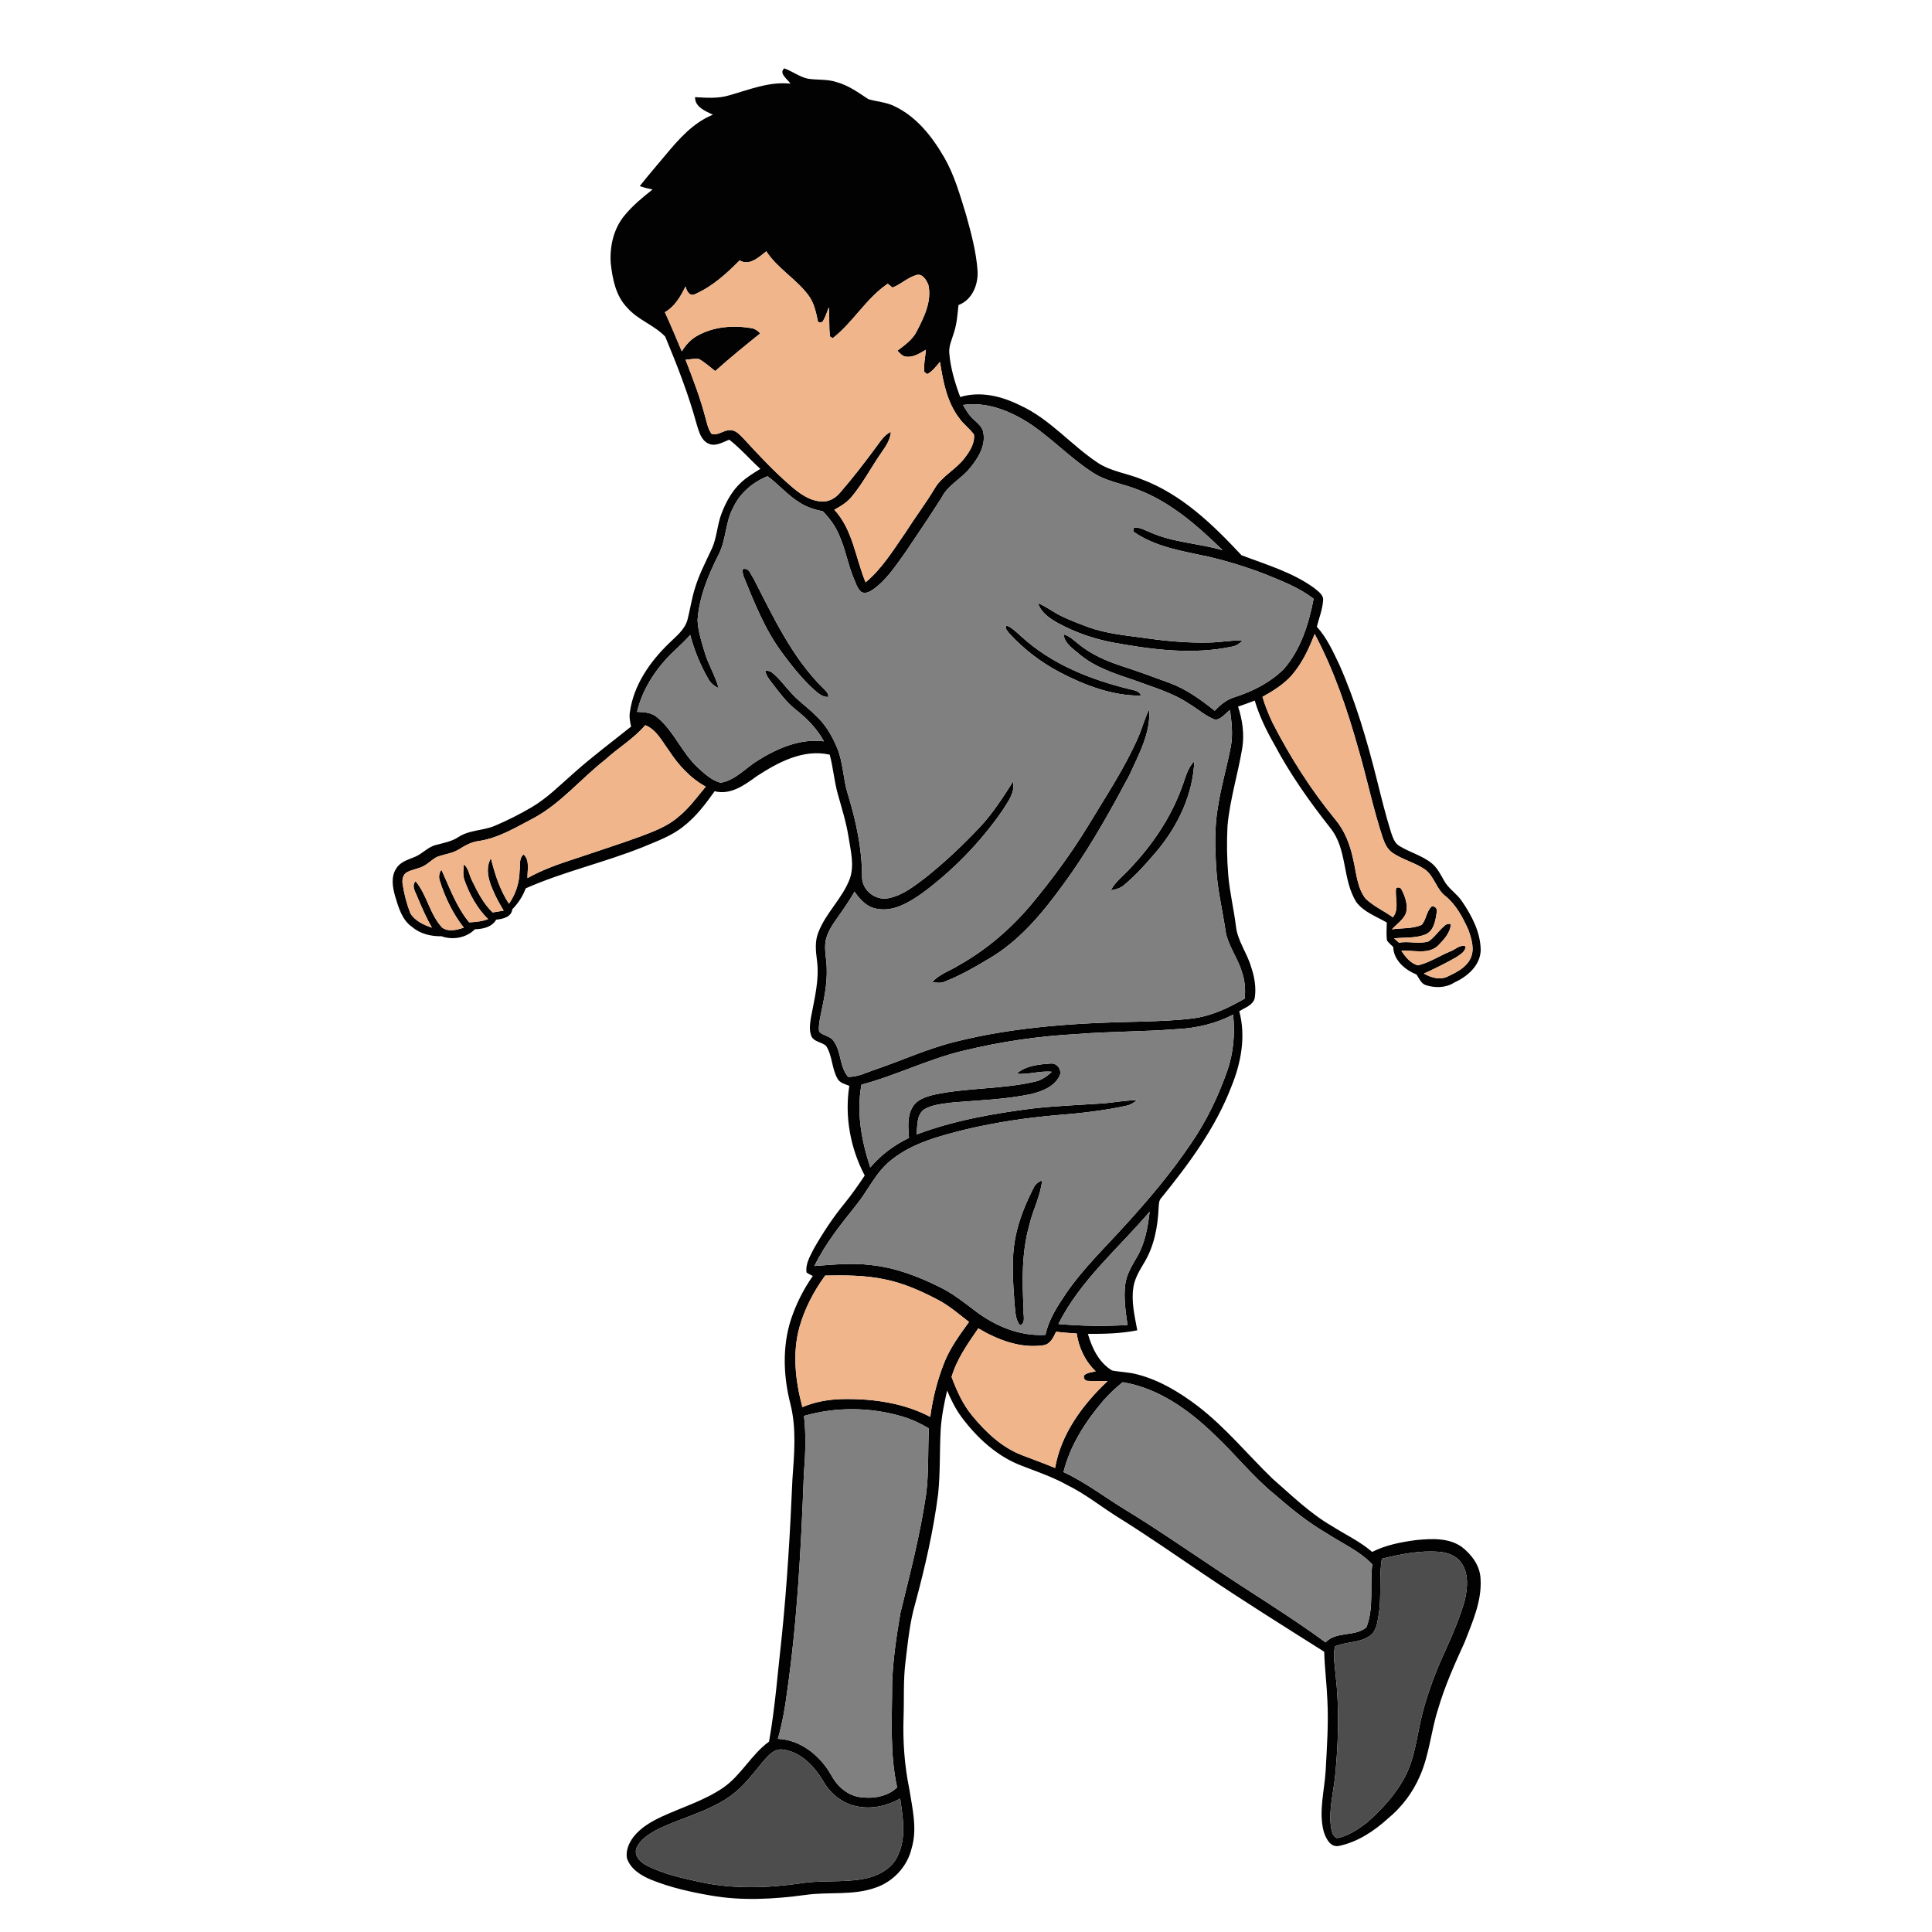 <?xml version="1.0" encoding="UTF-8" ?>
<!DOCTYPE svg PUBLIC "-//W3C//DTD SVG 1.1//EN" "http://www.w3.org/Graphics/SVG/1.1/DTD/svg11.dtd">
<svg width="1000pt" height="1000pt" viewBox="0 0 1000 1000" version="1.1" xmlns="http://www.w3.org/2000/svg">
    <g id="#020202ff">
        <path fill="#020202" opacity="1.00"
            d=" M 409.13 43.30 C 407.73 41.03 402.90 37.98 405.94 35.38 C 410.14 36.90 413.79 39.79 418.21 40.74 C 423.18 41.50 428.36 40.87 433.18 42.55 C 439.23 44.21 444.32 47.95 449.48 51.34 C 453.95 52.66 458.79 52.87 463.03 55.01 C 474.38 60.39 482.48 70.70 488.64 81.34 C 494.00 90.56 496.88 100.90 499.99 111.02 C 502.64 120.52 505.26 130.14 505.97 140.02 C 506.44 147.25 503.29 155.17 496.12 157.90 C 495.61 162.54 495.31 167.25 493.89 171.73 C 492.84 175.44 490.95 179.08 491.37 183.05 C 492.04 190.78 494.32 198.26 497.01 205.50 C 507.48 202.30 518.54 205.08 528.05 209.83 C 543.49 216.87 554.40 230.44 568.39 239.65 C 575.21 244.08 583.49 245.01 590.90 248.08 C 611.58 255.80 627.82 271.53 642.59 287.38 C 655.32 292.23 668.79 296.14 680.00 304.19 C 682.05 305.99 685.25 307.76 684.82 310.94 C 684.49 315.57 682.72 319.93 681.59 324.39 C 686.71 330.04 689.89 337.03 693.14 343.84 C 701.62 362.89 707.48 382.97 712.56 403.15 C 714.90 412.47 717.15 421.82 720.05 430.98 C 720.94 433.47 721.79 436.31 724.18 437.79 C 729.62 441.18 736.08 442.77 741.10 446.87 C 743.93 449.19 745.59 452.53 747.36 455.66 C 749.60 459.93 753.99 462.44 756.65 466.41 C 761.81 473.99 766.38 482.59 766.41 491.99 C 766.06 499.94 759.36 505.56 752.62 508.63 C 748.28 511.38 742.81 511.43 738.03 509.92 C 735.52 509.12 734.56 506.40 733.20 504.42 C 727.28 501.99 721.32 497.06 721.13 490.16 C 720.02 489.08 718.83 488.07 717.92 486.83 C 717.46 483.74 717.75 480.59 717.80 477.49 C 712.38 474.35 705.98 472.13 702.08 466.99 C 694.63 455.23 697.55 439.48 688.48 428.44 C 677.79 414.86 667.74 400.70 659.64 385.40 C 655.50 378.17 651.83 370.62 649.45 362.62 C 646.60 363.72 643.72 364.75 640.83 365.74 C 643.07 372.57 644.12 379.89 643.02 387.04 C 640.78 400.60 636.58 413.81 635.35 427.53 C 634.92 435.98 635.03 444.46 635.74 452.90 C 636.47 461.77 638.61 470.44 639.70 479.27 C 640.49 486.92 645.44 493.16 647.55 500.41 C 649.32 505.58 650.31 511.18 649.44 516.64 C 648.51 520.37 644.32 521.54 641.45 523.44 C 644.93 536.42 642.39 550.15 637.38 562.37 C 629.18 583.78 615.40 602.42 601.06 620.07 C 599.81 621.40 599.85 623.29 599.71 624.99 C 599.29 635.04 597.35 645.35 591.97 654.00 C 589.71 657.81 587.36 661.72 586.66 666.17 C 585.43 673.69 587.32 681.20 588.65 688.57 C 580.24 690.25 571.65 690.45 563.10 690.42 C 565.21 697.76 568.80 705.28 575.58 709.35 C 579.98 710.23 584.56 710.21 588.91 711.46 C 600.39 714.45 610.71 720.76 620.08 727.88 C 634.35 738.84 645.75 752.88 658.62 765.33 C 668.47 773.90 677.87 783.19 689.24 789.79 C 696.24 794.26 703.91 797.78 710.22 803.27 C 717.29 799.70 725.18 798.17 732.97 797.14 C 740.87 796.37 749.69 795.85 756.54 800.62 C 761.68 804.57 766.03 810.36 766.33 817.07 C 767.11 828.63 762.15 839.48 758.09 850.01 C 752.95 861.31 747.83 872.65 744.35 884.60 C 740.71 895.89 739.85 907.97 735.09 918.92 C 731.43 927.59 725.62 935.34 718.34 941.31 C 711.12 947.87 702.60 953.47 692.94 955.47 C 688.42 956.31 686.18 951.31 685.09 947.80 C 682.48 937.46 685.54 926.88 686.16 916.49 C 686.81 904.34 687.68 892.18 687.05 880.02 C 686.72 871.64 685.63 863.31 685.41 854.94 C 664.55 841.75 643.61 828.69 623.15 814.87 C 608.39 804.89 593.75 794.72 578.63 785.30 C 569.83 779.82 561.73 773.21 552.37 768.65 C 545.01 764.55 537.03 761.81 529.20 758.80 C 516.26 754.01 505.74 744.31 497.62 733.38 C 494.53 729.20 492.27 724.51 490.22 719.76 C 488.68 726.41 487.35 733.14 486.90 739.97 C 486.29 751.01 486.73 762.10 485.60 773.11 C 483.15 792.25 478.80 811.08 473.80 829.70 C 470.89 839.58 469.94 849.88 468.69 860.07 C 467.47 869.66 468.03 879.34 467.68 888.98 C 467.27 901.32 468.14 913.72 470.63 925.82 C 472.22 935.99 474.91 946.58 471.84 956.74 C 469.63 966.18 462.17 974.11 452.98 977.12 C 441.34 981.23 428.81 979.07 416.80 980.83 C 400.62 983.01 384.08 983.97 367.92 981.12 C 357.41 979.32 346.91 976.96 337.00 972.94 C 331.80 970.78 326.36 967.45 324.50 961.81 C 323.82 957.88 325.51 953.94 327.83 950.85 C 331.55 946.04 336.94 942.91 342.36 940.36 C 353.04 935.43 364.54 931.99 374.34 925.30 C 383.68 918.82 388.88 908.11 398.05 901.46 C 401.27 883.44 402.57 865.16 404.65 846.99 C 407.40 820.00 408.99 792.91 410.15 765.82 C 411.05 752.82 412.36 739.53 409.12 726.73 C 405.49 712.52 404.85 697.26 409.33 683.16 C 412.00 675.09 415.82 667.40 420.71 660.45 C 419.61 659.86 418.48 659.36 417.47 658.65 C 416.80 654.18 419.34 650.12 421.25 646.29 C 425.91 638.14 431.09 630.26 437.04 622.99 C 440.81 618.33 444.28 613.44 447.57 608.44 C 440.15 594.36 437.10 577.80 439.61 562.05 C 437.49 561.12 434.87 560.63 433.60 558.51 C 430.49 553.23 430.90 546.59 427.63 541.39 C 425.34 539.25 421.20 539.37 419.91 536.16 C 418.75 533.16 419.26 529.87 419.72 526.79 C 421.53 516.98 424.21 507.04 422.85 496.99 C 422.20 492.16 421.71 487.09 423.62 482.47 C 427.52 472.43 436.05 464.96 439.86 454.86 C 442.34 447.72 440.26 440.20 439.17 433.00 C 437.98 425.62 435.75 418.48 433.73 411.30 C 431.79 404.52 431.29 397.43 429.46 390.62 C 415.83 387.53 402.78 394.54 391.72 401.74 C 385.44 406.30 378.16 411.67 369.90 409.54 C 365.19 416.15 360.23 422.75 353.75 427.75 C 347.54 432.76 339.93 435.42 332.66 438.48 C 312.79 446.45 291.73 451.14 272.12 459.80 C 270.60 463.85 268.25 467.51 265.21 470.59 C 264.62 474.78 260.36 475.61 256.84 476.02 C 254.55 479.92 250.00 480.86 245.82 480.98 C 241.34 485.46 234.39 486.70 228.50 484.60 C 223.05 484.70 217.46 483.36 213.25 479.75 C 208.11 476.16 206.32 469.84 204.59 464.15 C 203.21 459.36 202.16 453.66 205.25 449.30 C 207.33 446.02 211.26 444.96 214.63 443.57 C 218.55 441.99 221.39 438.44 225.56 437.38 C 229.57 436.29 233.77 435.60 237.30 433.25 C 242.95 429.51 250.07 430.02 256.16 427.41 C 262.63 424.68 268.91 421.50 274.96 417.96 C 283.20 413.17 289.91 406.32 297.04 400.09 C 306.52 391.61 316.75 384.03 326.65 376.07 C 326.03 373.49 325.60 370.82 326.09 368.19 C 328.10 354.48 336.36 342.58 346.12 333.12 C 349.82 329.44 354.40 326.05 355.84 320.78 C 357.23 315.49 357.96 310.04 359.60 304.81 C 361.70 297.65 365.18 291.03 368.31 284.29 C 371.13 278.38 371.15 271.64 373.55 265.59 C 375.83 259.71 378.93 253.98 383.64 249.68 C 386.61 246.91 390.12 244.83 393.55 242.70 C 388.10 237.74 383.28 232.09 377.45 227.57 C 374.03 228.91 370.19 231.39 366.49 229.51 C 362.76 227.64 361.74 223.22 360.59 219.58 C 356.36 204.06 350.49 189.06 344.31 174.22 C 338.57 168.21 330.23 165.64 324.73 159.34 C 318.67 153.19 317.00 144.31 316.10 136.06 C 315.54 127.38 317.67 118.19 323.34 111.42 C 327.53 106.35 332.62 102.13 337.77 98.08 C 335.52 97.63 333.29 97.08 331.13 96.33 C 335.39 90.88 339.96 85.68 344.38 80.36 C 351.29 72.05 358.74 63.51 369.01 59.37 C 365.13 57.49 359.67 55.47 359.76 50.28 C 365.57 50.62 371.50 51.09 377.17 49.42 C 387.61 46.51 398.05 42.10 409.13 43.30 M 382.84 134.77 C 376.09 141.60 368.78 148.24 359.92 152.17 C 356.97 153.75 355.45 150.63 354.81 148.29 C 352.27 153.47 349.31 158.63 344.14 161.61 C 347.24 168.28 350.02 175.10 352.90 181.87 C 354.88 178.65 357.43 175.72 360.78 173.87 C 369.09 169.11 379.18 168.25 388.49 169.79 C 390.50 169.96 392.17 171.12 393.50 172.58 C 385.59 178.90 377.75 185.32 370.19 192.06 C 367.43 189.87 364.78 187.49 361.68 185.78 C 359.40 185.55 357.12 186.02 354.86 186.20 C 358.60 196.03 362.45 205.84 365.08 216.03 C 365.95 218.94 366.46 222.10 368.33 224.58 C 371.65 225.66 374.65 222.44 378.02 222.64 C 380.99 222.60 382.95 225.17 384.90 227.04 C 392.58 235.40 400.35 243.71 408.92 251.17 C 413.50 255.17 418.75 259.17 425.06 259.54 C 428.90 259.91 432.51 257.83 434.88 254.93 C 441.41 247.40 447.50 239.49 453.42 231.47 C 455.64 228.52 457.64 225.15 461.11 223.51 C 460.88 227.33 458.77 230.56 456.67 233.61 C 451.11 241.46 446.75 250.15 440.50 257.51 C 438.15 260.27 434.98 262.11 431.84 263.83 C 441.47 274.23 442.80 288.83 448.03 301.41 C 456.59 294.31 462.38 284.68 468.67 275.66 C 473.56 267.94 479.11 260.65 483.81 252.81 C 487.60 246.35 494.76 243.04 499.22 237.15 C 501.89 233.65 504.64 229.54 504.12 224.91 C 501.90 221.83 498.69 219.59 496.51 216.45 C 490.12 208.12 488.11 197.43 486.54 187.30 C 484.56 189.61 482.69 192.16 479.95 193.63 C 479.57 193.35 478.82 192.80 478.44 192.53 C 478.03 188.68 478.93 184.84 479.25 181.02 C 476.16 182.80 472.88 185.05 469.14 184.63 C 467.12 184.50 465.82 182.83 464.51 181.52 C 468.29 178.62 472.39 175.81 474.54 171.40 C 478.32 164.08 482.43 155.85 480.50 147.39 C 479.48 144.90 477.40 141.33 474.18 142.40 C 469.70 143.73 466.28 147.20 461.94 148.84 C 461.33 148.34 460.11 147.35 459.50 146.85 C 448.28 154.43 441.62 166.78 431.04 175.03 C 430.69 174.82 430.00 174.42 429.66 174.22 C 428.88 169.23 429.49 164.11 429.00 159.08 C 428.09 161.42 427.31 163.84 426.06 166.03 C 425.72 167.12 423.14 167.30 423.26 165.80 C 422.28 161.23 421.25 156.50 418.34 152.71 C 412.02 144.31 402.44 138.94 396.63 130.08 C 392.83 133.08 387.92 137.82 382.84 134.77 M 498.44 209.61 C 500.03 212.28 501.62 215.03 503.97 217.12 C 505.99 219.08 508.58 220.95 508.98 223.96 C 510.25 230.76 506.28 237.07 502.18 242.12 C 497.79 247.73 490.77 250.90 487.46 257.41 C 481.41 266.98 475.05 276.36 468.72 285.74 C 463.77 292.64 459.02 300.01 452.02 305.04 C 450.25 306.28 447.82 307.61 445.73 306.33 C 443.64 304.47 442.90 301.62 441.81 299.15 C 438.94 292.29 437.73 284.88 434.79 278.06 C 432.89 272.97 429.67 268.50 425.89 264.66 C 421.69 263.81 417.52 262.51 413.91 260.14 C 407.73 256.42 403.08 250.73 397.30 246.51 C 389.71 249.49 383.06 255.18 379.56 262.62 C 375.36 270.18 375.97 279.30 371.99 286.96 C 366.63 297.62 361.89 308.90 361.06 320.95 C 361.30 326.77 363.18 332.38 364.84 337.93 C 366.70 344.22 370.34 349.82 371.95 356.20 C 369.73 355.13 367.76 353.58 366.60 351.38 C 362.50 344.28 359.36 336.60 357.25 328.67 C 354.63 331.57 351.80 334.26 348.94 336.92 C 339.93 345.50 332.61 356.22 329.75 368.46 C 333.52 368.53 337.59 368.86 340.50 371.57 C 348.92 378.68 352.94 389.52 360.93 397.06 C 364.48 400.30 368.22 403.88 372.98 405.14 C 380.74 403.87 385.96 397.38 392.42 393.51 C 402.51 387.22 414.33 382.12 426.46 383.70 C 422.90 377.13 417.57 371.79 411.76 367.19 C 406.91 363.39 403.32 358.32 399.56 353.51 C 398.05 351.57 396.48 349.54 396.04 347.06 C 397.30 347.20 398.72 347.23 399.70 348.19 C 403.44 351.13 406.16 355.10 409.40 358.54 C 413.34 362.99 418.32 366.33 422.46 370.58 C 427.31 375.05 430.67 380.85 433.20 386.88 C 436.49 394.56 436.33 403.13 438.84 411.04 C 443.11 424.99 446.23 439.45 446.21 454.10 C 446.24 460.88 453.37 466.36 459.96 464.89 C 467.29 463.42 473.31 458.58 479.13 454.17 C 489.13 446.21 498.43 437.39 507.19 428.10 C 513.89 420.95 519.16 412.69 524.40 404.46 C 525.53 410.28 521.59 415.14 518.71 419.75 C 507.36 436.06 493.32 450.52 477.34 462.33 C 470.44 467.17 462.24 472.22 453.44 470.30 C 448.50 469.39 445.04 465.46 442.31 461.54 C 439.44 466.50 436.15 471.19 432.85 475.86 C 430.39 479.33 428.05 483.07 427.29 487.32 C 426.63 491.87 427.81 496.39 427.91 500.94 C 428.26 509.46 426.35 517.84 424.62 526.14 C 424.15 528.71 423.61 531.34 423.98 533.97 C 425.97 536.11 429.66 536.11 431.38 538.70 C 435.56 544.20 434.47 552.15 438.94 557.36 C 444.03 557.58 448.65 554.98 453.38 553.48 C 467.04 548.80 480.23 542.71 494.28 539.25 C 525.89 531.26 558.60 529.37 591.08 528.78 C 599.80 528.48 608.55 528.23 617.22 527.15 C 626.91 525.96 635.87 521.70 644.24 516.88 C 644.72 512.23 644.37 507.48 642.79 503.07 C 640.60 495.48 635.23 489.08 634.23 481.12 C 632.71 470.76 630.16 460.54 629.57 450.06 C 628.86 439.08 628.51 427.95 630.49 417.08 C 632.12 406.59 635.21 396.40 637.15 385.98 C 638.20 379.86 637.47 373.62 636.64 367.53 C 634.20 369.27 632.15 372.34 629.01 372.53 C 624.07 370.73 620.12 367.03 615.63 364.38 C 606.90 358.47 596.64 355.68 586.89 352.01 C 577.17 348.75 567.12 345.55 559.07 338.94 C 555.72 335.95 550.98 333.26 550.52 328.33 C 553.69 329.16 555.97 331.63 558.50 333.55 C 564.86 338.70 572.46 342.04 580.18 344.60 C 588.67 347.33 597.04 350.42 605.41 353.50 C 614.07 356.69 621.59 362.19 628.76 367.88 C 631.60 364.81 634.93 362.06 639.02 360.86 C 648.33 357.89 657.34 353.30 664.38 346.43 C 673.27 336.29 677.41 322.96 679.93 309.95 C 672.47 304.11 663.53 300.76 654.86 297.20 C 645.45 293.58 635.79 290.60 625.99 288.25 C 612.47 285.29 598.05 283.28 586.50 275.06 C 586.60 274.58 586.81 273.62 586.91 273.14 C 589.97 272.71 592.69 274.50 595.43 275.56 C 607.28 280.83 620.47 281.21 632.82 284.76 C 620.03 272.31 606.22 260.11 589.35 253.59 C 581.66 250.44 573.12 249.40 566.03 244.86 C 554.56 237.58 545.15 227.60 533.99 219.92 C 523.58 212.99 511.19 207.74 498.44 209.61 M 668.63 349.51 C 664.41 354.25 658.97 357.66 653.46 360.69 C 654.84 365.35 656.64 369.88 658.75 374.26 C 667.80 391.88 678.47 408.70 691.04 424.03 C 696.05 429.93 698.84 437.31 700.41 444.82 C 702.06 451.69 702.36 459.38 706.85 465.17 C 711.00 469.11 716.34 471.47 720.96 474.81 C 724.40 470.47 722.00 464.93 722.57 459.98 C 723.10 458.81 725.01 459.42 725.41 460.35 C 727.34 464.10 728.94 468.57 727.68 472.78 C 726.22 476.22 722.90 478.31 720.47 481.01 C 725.56 480.28 731.00 480.82 735.81 478.75 C 738.28 476.05 738.25 471.68 741.07 469.15 C 742.76 468.85 744.07 470.39 743.68 472.03 C 743.01 476.33 742.27 481.91 737.64 483.74 C 732.53 485.72 726.89 485.12 721.54 485.69 C 722.39 486.43 723.25 487.17 724.13 487.92 C 729.16 487.02 734.38 488.77 739.31 487.31 C 742.54 485.24 744.55 481.78 747.50 479.36 C 748.38 478.36 749.63 478.00 750.93 478.28 C 750.79 482.78 747.32 486.31 744.40 489.39 C 739.23 494.30 731.63 491.64 725.33 492.14 C 727.49 495.29 730.05 498.66 733.94 499.67 C 739.83 498.26 744.99 494.79 750.56 492.49 C 753.20 491.59 755.67 488.72 758.63 489.80 C 758.54 492.69 755.66 494.10 753.59 495.56 C 748.21 498.62 742.65 501.37 737.01 503.93 C 740.66 506.01 745.40 507.44 749.37 505.41 C 753.87 503.28 758.80 500.86 761.09 496.16 C 763.45 491.36 761.63 485.92 760.00 481.20 C 757.08 474.79 753.69 468.29 748.12 463.78 C 743.48 460.21 742.42 453.83 737.86 450.24 C 732.56 446.46 725.97 445.06 720.64 441.33 C 718.03 439.51 716.69 436.49 715.69 433.58 C 710.84 418.89 707.72 403.71 703.43 388.85 C 697.60 368.00 690.68 347.29 680.47 328.13 C 677.53 335.75 674.00 343.28 668.63 349.51 M 313.27 393.21 C 300.72 402.99 290.45 415.71 276.33 423.40 C 267.21 428.13 258.20 433.76 247.86 435.31 C 244.08 435.75 240.76 437.61 237.60 439.61 C 234.15 441.72 230.05 442.13 226.32 443.49 C 223.73 444.70 221.82 446.95 219.29 448.25 C 216.54 449.76 213.28 450.00 210.55 451.54 C 208.31 452.81 208.06 455.71 208.45 457.99 C 209.27 463.01 210.55 467.97 212.40 472.72 C 214.81 476.67 219.31 478.74 223.55 480.15 C 220.72 475.20 218.46 469.98 216.23 464.75 C 215.31 462.06 212.69 458.72 215.08 456.11 C 221.10 463.23 222.41 473.24 228.84 480.09 C 232.15 482.55 236.49 481.27 240.08 480.19 C 234.44 472.95 230.34 464.59 227.63 455.84 C 226.95 453.90 227.27 451.84 228.49 450.19 C 232.76 459.52 236.23 469.39 242.84 477.41 C 246.16 477.27 249.51 476.92 252.64 475.73 C 246.92 470.10 243.03 462.95 240.36 455.44 C 239.48 452.83 239.84 450.05 240.11 447.38 C 242.61 449.50 242.85 452.96 244.28 455.73 C 247.20 461.63 250.16 467.68 254.99 472.28 C 256.89 471.99 258.80 471.68 260.69 471.34 C 258.51 467.72 256.44 464.02 254.86 460.09 C 252.72 455.16 251.24 449.21 254.09 444.25 C 256.14 452.46 258.75 460.64 263.44 467.79 C 266.89 462.85 268.83 456.97 268.93 450.94 C 269.40 448.04 268.40 444.38 271.00 442.26 C 274.40 445.32 272.88 450.47 273.04 454.50 C 280.98 450.00 289.65 447.06 298.30 444.25 C 309.48 440.45 320.74 436.88 331.84 432.82 C 338.56 430.25 345.49 427.70 351.00 422.90 C 356.59 418.45 360.75 412.59 365.30 407.16 C 357.38 402.86 351.22 396.08 346.33 388.62 C 342.71 383.81 339.92 377.69 333.97 375.35 C 328.04 382.38 319.97 387.02 313.27 393.21 M 608.97 532.68 C 591.74 534.05 574.42 533.82 557.19 535.24 C 537.58 536.29 518.07 539.16 498.98 543.77 C 480.77 548.04 463.96 556.64 445.90 561.41 C 443.20 575.76 445.93 590.56 450.46 604.27 C 455.93 597.77 462.85 592.66 470.48 588.96 C 470.15 583.71 469.44 577.98 472.23 573.22 C 474.43 569.15 479.19 567.68 483.38 566.63 C 500.63 562.90 518.56 563.85 535.76 559.84 C 539.09 559.07 541.96 557.10 544.41 554.76 C 538.26 554.13 532.27 556.33 526.12 555.79 C 530.95 551.51 537.83 550.90 543.98 550.48 C 547.48 550.21 550.00 554.28 548.24 557.30 C 545.36 562.64 539.18 564.97 533.60 566.31 C 520.29 569.10 506.65 569.49 493.14 570.63 C 488.12 571.31 482.78 571.64 478.30 574.23 C 474.28 577.20 474.95 582.80 474.40 587.20 C 493.66 579.95 514.08 576.36 534.43 573.76 C 546.24 572.41 558.12 571.98 569.98 571.18 C 576.16 570.79 582.27 569.45 588.48 569.50 C 586.88 570.70 585.20 571.90 583.20 572.29 C 571.61 574.83 559.80 576.18 547.99 577.11 C 532.03 578.45 516.15 580.80 500.56 584.43 C 486.89 587.83 472.60 591.39 461.39 600.37 C 453.53 606.46 449.50 615.81 443.44 623.43 C 435.38 633.48 427.22 643.65 421.52 655.28 C 431.29 654.58 441.14 653.54 450.91 654.81 C 463.24 656.07 474.97 660.53 486.00 665.99 C 493.01 669.29 499.04 674.20 505.19 678.84 C 515.47 686.53 528.09 691.73 541.12 690.93 C 542.84 682.80 547.49 675.81 552.07 669.04 C 560.69 656.56 571.68 646.02 581.82 634.81 C 594.32 621.15 606.32 606.97 616.66 591.58 C 624.56 580.05 630.64 567.34 635.26 554.17 C 638.46 544.87 639.31 534.92 638.25 525.18 C 629.20 529.89 619.13 532.22 608.97 532.68 M 547.83 685.29 C 559.72 686.36 571.69 686.56 583.61 685.81 C 582.61 678.90 581.56 671.86 582.40 664.88 C 583.08 659.62 585.93 655.04 588.53 650.55 C 592.68 643.46 594.12 635.21 595.06 627.16 C 578.90 646.16 559.18 662.65 547.83 685.29 M 427.12 660.23 C 421.24 668.24 416.58 677.20 413.84 686.77 C 410.03 700.41 411.72 714.83 415.32 728.32 C 421.85 725.58 428.91 724.31 435.97 724.16 C 451.53 723.86 467.56 726.06 481.49 733.36 C 482.79 723.59 485.25 713.97 488.93 704.83 C 491.98 697.32 496.85 690.77 501.56 684.24 C 496.29 680.19 491.25 675.76 485.31 672.69 C 476.65 668.14 467.58 664.12 457.95 662.19 C 447.82 660.03 437.42 660.04 427.12 660.23 M 506.36 687.56 C 500.95 695.46 495.26 703.38 492.54 712.69 C 495.18 719.80 498.33 726.85 503.20 732.75 C 510.17 741.23 518.49 749.14 528.88 753.16 C 534.62 755.39 540.43 757.45 546.12 759.83 C 549.15 742.11 560.48 726.90 573.31 714.83 C 569.88 714.79 566.44 715.04 563.02 714.73 C 561.50 714.72 560.79 713.35 561.03 711.99 C 562.65 710.37 565.08 710.36 567.16 709.80 C 561.72 704.66 558.37 697.57 557.30 690.21 C 553.72 690.01 550.16 689.73 546.60 689.33 C 545.28 692.27 543.60 695.82 539.99 696.32 C 528.11 698.04 516.42 693.51 506.36 687.56 M 571.03 725.01 C 561.86 735.78 553.90 748.08 550.46 761.95 C 562.07 767.35 572.21 775.24 583.11 781.85 C 597.73 790.72 611.78 800.47 626.02 809.92 C 645.96 823.45 666.68 835.83 686.12 850.08 C 691.76 844.10 701.30 847.39 707.27 842.26 C 711.29 831.92 708.92 820.51 710.30 809.73 C 703.59 802.64 694.47 798.77 686.44 793.48 C 676.93 787.95 668.40 781.00 660.11 773.81 C 648.54 764.47 639.36 752.66 628.54 742.53 C 615.38 729.77 599.53 718.42 581.06 715.43 C 577.48 718.37 574.07 721.51 571.03 725.01 M 416.15 732.88 C 417.30 742.89 416.86 752.98 416.08 763.01 C 414.63 800.70 412.76 838.45 407.38 875.82 C 406.37 883.98 404.87 892.09 402.63 900.01 C 414.43 900.51 424.51 908.72 430.16 918.67 C 433.18 924.36 438.47 929.23 445.03 930.17 C 451.75 931.14 459.29 930.03 464.35 925.15 C 460.42 907.33 461.78 889.06 461.77 870.98 C 462.22 858.89 463.99 846.87 466.04 834.96 C 471.01 814.61 476.30 794.28 479.34 773.53 C 480.82 762.19 480.18 750.74 480.79 739.35 C 476.46 736.78 471.89 734.61 467.05 733.19 C 450.58 728.28 432.68 728.10 416.15 732.88 M 715.25 806.81 C 713.63 816.50 715.22 826.39 713.55 836.08 C 712.88 839.90 712.42 844.51 708.86 846.82 C 703.56 850.49 696.71 849.66 690.98 852.17 C 689.82 857.09 690.98 862.17 691.34 867.14 C 693.28 884.37 692.78 901.78 691.08 919.01 C 690.21 927.65 687.81 936.26 688.82 945.00 C 689.20 947.32 689.50 950.35 692.00 951.42 C 697.78 950.35 702.83 946.91 707.45 943.45 C 715.27 936.54 722.53 928.70 727.37 919.38 C 732.67 909.10 733.48 897.37 736.37 886.33 C 739.22 875.52 743.19 865.03 747.86 854.88 C 751.80 846.21 755.60 837.43 758.18 828.26 C 759.63 821.89 760.36 814.41 756.28 808.83 C 753.78 805.19 749.29 803.62 745.07 803.24 C 735.00 802.39 724.98 804.41 715.25 806.81 M 395.29 911.36 C 390.04 917.68 385.11 924.44 378.43 929.36 C 367.10 937.58 353.18 940.72 340.71 946.70 C 336.37 949.01 331.66 951.77 329.50 956.41 C 327.85 960.71 331.71 964.15 335.20 965.82 C 343.58 969.99 352.82 972.07 361.92 974.03 C 379.27 977.89 397.25 977.30 414.75 974.76 C 425.14 973.12 435.75 974.43 446.12 972.66 C 453.76 971.40 461.93 967.53 464.95 959.91 C 469.15 950.76 467.30 940.52 465.93 930.96 C 459.32 934.64 451.54 936.52 444.03 935.04 C 436.40 933.75 429.85 928.55 426.10 921.90 C 421.47 914.14 414.36 906.61 404.93 905.54 C 400.76 905.08 397.78 908.55 395.29 911.36 Z" />
        <path fill="#020202" opacity="1.00"
            d=" M 385.42 294.44 C 387.94 294.35 388.66 297.54 389.92 299.23 C 400.29 319.36 410.01 340.53 426.44 356.59 C 427.51 357.76 429.06 358.93 428.67 360.75 C 425.62 360.95 423.32 358.66 421.18 356.84 C 415.03 351.23 409.85 344.67 404.91 338.00 C 395.96 326.00 390.43 311.97 384.84 298.21 C 384.63 297.15 383.54 294.12 385.42 294.44 Z" />
        <path fill="#020202" opacity="1.00"
            d=" M 537.23 312.18 C 540.82 313.58 543.91 315.93 547.27 317.77 C 552.22 320.51 557.55 322.43 562.83 324.42 C 572.84 328.17 583.59 328.94 594.08 330.44 C 604.64 331.93 615.32 332.83 626.00 332.57 C 631.77 332.48 637.48 331.27 643.27 331.52 C 641.70 332.93 640.00 334.31 637.86 334.66 C 617.36 339.03 596.27 336.27 575.90 332.54 C 566.03 330.66 556.43 327.30 547.59 322.51 C 543.29 320.10 538.87 317.08 537.23 312.18 Z" />
        <path fill="#020202" opacity="1.00"
            d=" M 520.97 323.74 C 523.97 324.92 526.20 327.34 528.60 329.41 C 544.27 343.81 564.55 351.83 584.98 356.79 C 587.14 357.33 589.77 357.61 590.63 360.09 C 575.70 360.17 561.33 354.69 548.29 347.84 C 538.55 342.67 529.67 335.86 522.26 327.69 C 521.52 326.53 519.79 325.25 520.97 323.74 Z" />
        <path fill="#020202" opacity="1.00"
            d=" M 588.97 381.99 C 591.12 377.14 592.39 371.93 594.81 367.20 C 595.71 379.48 589.34 390.55 584.50 401.38 C 575.32 418.58 565.82 435.68 554.69 451.72 C 543.25 467.86 531.01 484.25 514.01 494.94 C 505.95 499.79 497.79 504.63 489.00 508.08 C 486.95 509.02 484.67 508.68 482.53 508.34 C 486.25 504.08 491.85 502.46 496.48 499.49 C 510.79 491.43 523.39 480.55 533.92 467.99 C 544.62 455.14 554.53 441.63 563.25 427.36 C 572.21 412.47 581.91 397.93 588.97 381.99 Z" />
        <path fill="#020202" opacity="1.00"
            d=" M 611.68 407.62 C 613.53 402.97 614.46 397.70 618.16 394.04 C 617.50 411.01 609.88 427.11 599.18 440.05 C 593.85 446.37 588.35 452.63 582.00 457.95 C 580.06 459.73 577.48 460.42 574.95 460.82 C 577.25 456.35 581.39 453.38 584.69 449.73 C 596.25 437.60 605.94 423.45 611.68 407.62 Z" />
        <path fill="#020202" opacity="1.00"
            d=" M 534.93 614.95 C 535.75 612.99 537.43 611.70 539.39 610.96 C 538.61 618.99 534.62 626.19 532.81 633.99 C 528.73 648.27 529.09 663.27 529.82 677.95 C 529.46 680.48 531.18 684.90 528.01 685.96 C 525.38 682.98 525.63 678.72 525.13 675.04 C 524.34 663.52 523.34 651.80 525.59 640.38 C 527.31 631.47 530.83 623.01 534.93 614.95 Z" />
    </g>
    <g id="#f0b58bff">
        <path fill="#f0b58b" opacity="1.00"
            d=" M 382.84 134.77 C 387.92 137.82 392.83 133.08 396.63 130.08 C 402.44 138.94 412.02 144.31 418.34 152.71 C 421.25 156.50 422.28 161.23 423.26 165.80 C 423.14 167.30 425.72 167.12 426.06 166.03 C 427.31 163.84 428.09 161.42 429.00 159.08 C 429.49 164.11 428.88 169.23 429.66 174.22 C 430.00 174.42 430.69 174.82 431.04 175.03 C 441.62 166.78 448.28 154.43 459.50 146.85 C 460.11 147.35 461.33 148.34 461.94 148.84 C 466.28 147.20 469.70 143.73 474.18 142.40 C 477.40 141.33 479.48 144.90 480.50 147.39 C 482.43 155.85 478.32 164.08 474.54 171.40 C 472.39 175.81 468.29 178.62 464.51 181.52 C 465.82 182.83 467.12 184.50 469.14 184.63 C 472.88 185.05 476.16 182.80 479.25 181.02 C 478.93 184.84 478.03 188.68 478.44 192.53 C 478.82 192.80 479.57 193.35 479.95 193.63 C 482.69 192.16 484.56 189.61 486.54 187.30 C 488.11 197.43 490.12 208.12 496.51 216.45 C 498.69 219.59 501.90 221.83 504.12 224.91 C 504.64 229.54 501.89 233.65 499.22 237.15 C 494.76 243.04 487.60 246.35 483.81 252.81 C 479.11 260.65 473.56 267.94 468.67 275.66 C 462.38 284.68 456.59 294.31 448.03 301.41 C 442.80 288.83 441.47 274.23 431.84 263.83 C 434.98 262.11 438.15 260.27 440.50 257.51 C 446.75 250.15 451.11 241.46 456.67 233.61 C 458.77 230.56 460.88 227.33 461.11 223.51 C 457.64 225.15 455.64 228.52 453.42 231.47 C 447.50 239.49 441.41 247.40 434.88 254.93 C 432.51 257.83 428.90 259.91 425.06 259.54 C 418.75 259.17 413.50 255.17 408.92 251.17 C 400.35 243.71 392.58 235.40 384.90 227.04 C 382.95 225.17 380.99 222.60 378.02 222.64 C 374.65 222.44 371.65 225.66 368.33 224.58 C 366.46 222.10 365.95 218.94 365.08 216.03 C 362.45 205.84 358.60 196.03 354.86 186.20 C 357.12 186.02 359.40 185.55 361.68 185.78 C 364.78 187.49 367.43 189.87 370.19 192.06 C 377.75 185.32 385.59 178.90 393.50 172.58 C 392.17 171.12 390.50 169.96 388.49 169.79 C 379.18 168.25 369.09 169.11 360.78 173.87 C 357.43 175.72 354.88 178.65 352.90 181.87 C 350.02 175.10 347.24 168.28 344.14 161.61 C 349.31 158.63 352.27 153.47 354.81 148.29 C 355.45 150.63 356.97 153.75 359.92 152.17 C 368.78 148.24 376.09 141.60 382.84 134.77 Z" />
        <path fill="#f0b58b" opacity="1.00"
            d=" M 668.63 349.51 C 674.00 343.28 677.53 335.75 680.47 328.13 C 690.68 347.29 697.60 368.00 703.43 388.85 C 707.72 403.71 710.84 418.89 715.69 433.58 C 716.69 436.49 718.03 439.51 720.64 441.33 C 725.97 445.06 732.56 446.46 737.86 450.24 C 742.42 453.83 743.48 460.21 748.12 463.78 C 753.69 468.29 757.08 474.79 760.00 481.20 C 761.63 485.92 763.45 491.36 761.09 496.16 C 758.80 500.86 753.87 503.28 749.37 505.41 C 745.40 507.44 740.66 506.01 737.01 503.93 C 742.65 501.37 748.21 498.62 753.59 495.56 C 755.66 494.10 758.54 492.69 758.63 489.80 C 755.67 488.72 753.20 491.59 750.56 492.49 C 744.99 494.79 739.83 498.26 733.94 499.67 C 730.05 498.66 727.49 495.29 725.33 492.14 C 731.63 491.64 739.23 494.30 744.40 489.39 C 747.32 486.31 750.79 482.78 750.93 478.28 C 749.63 478.00 748.38 478.36 747.50 479.36 C 744.55 481.78 742.54 485.24 739.31 487.31 C 734.38 488.77 729.16 487.02 724.13 487.92 C 723.25 487.17 722.39 486.43 721.54 485.69 C 726.89 485.12 732.53 485.72 737.64 483.74 C 742.27 481.91 743.01 476.33 743.68 472.03 C 744.07 470.39 742.76 468.85 741.07 469.15 C 738.25 471.68 738.28 476.05 735.81 478.75 C 731.00 480.82 725.56 480.28 720.47 481.01 C 722.90 478.31 726.22 476.22 727.68 472.78 C 728.94 468.57 727.34 464.10 725.41 460.35 C 725.01 459.42 723.10 458.81 722.57 459.98 C 722.00 464.93 724.40 470.47 720.96 474.81 C 716.34 471.47 711.00 469.11 706.85 465.17 C 702.36 459.38 702.06 451.69 700.41 444.82 C 698.84 437.31 696.05 429.93 691.04 424.03 C 678.47 408.70 667.80 391.88 658.75 374.26 C 656.64 369.88 654.84 365.35 653.46 360.69 C 658.97 357.66 664.41 354.25 668.63 349.51 Z" />
        <path fill="#f0b58b" opacity="1.00"
            d=" M 313.27 393.21 C 319.97 387.02 328.04 382.38 333.97 375.35 C 339.92 377.69 342.71 383.81 346.33 388.62 C 351.22 396.08 357.38 402.86 365.30 407.16 C 360.75 412.59 356.59 418.45 351.00 422.90 C 345.49 427.70 338.56 430.25 331.84 432.82 C 320.74 436.88 309.48 440.45 298.30 444.25 C 289.65 447.06 280.98 450.00 273.04 454.50 C 272.88 450.47 274.40 445.32 271.00 442.26 C 268.40 444.38 269.40 448.04 268.93 450.94 C 268.83 456.97 266.89 462.85 263.44 467.79 C 258.75 460.64 256.14 452.46 254.09 444.25 C 251.24 449.21 252.72 455.16 254.86 460.09 C 256.44 464.02 258.51 467.72 260.69 471.34 C 258.80 471.68 256.89 471.99 254.99 472.28 C 250.16 467.68 247.20 461.63 244.28 455.73 C 242.85 452.96 242.61 449.50 240.11 447.38 C 239.84 450.05 239.48 452.83 240.36 455.44 C 243.03 462.95 246.92 470.10 252.64 475.73 C 249.51 476.92 246.16 477.27 242.84 477.41 C 236.23 469.39 232.76 459.52 228.49 450.19 C 227.27 451.84 226.95 453.90 227.63 455.84 C 230.34 464.59 234.44 472.95 240.08 480.19 C 236.49 481.27 232.15 482.55 228.84 480.09 C 222.41 473.24 221.10 463.23 215.08 456.11 C 212.69 458.72 215.31 462.06 216.23 464.75 C 218.46 469.98 220.72 475.20 223.55 480.15 C 219.31 478.74 214.81 476.67 212.40 472.72 C 210.55 467.97 209.27 463.01 208.45 457.99 C 208.06 455.71 208.31 452.81 210.55 451.54 C 213.28 450.00 216.54 449.76 219.29 448.25 C 221.82 446.95 223.73 444.70 226.32 443.49 C 230.05 442.13 234.15 441.72 237.60 439.61 C 240.76 437.61 244.08 435.75 247.86 435.31 C 258.20 433.76 267.21 428.13 276.33 423.40 C 290.45 415.71 300.72 402.99 313.27 393.21 Z" />
        <path fill="#f0b58b" opacity="1.00"
            d=" M 427.12 660.23 C 437.42 660.04 447.82 660.03 457.95 662.19 C 467.58 664.12 476.65 668.14 485.31 672.69 C 491.25 675.76 496.29 680.19 501.56 684.24 C 496.85 690.77 491.98 697.32 488.93 704.83 C 485.25 713.97 482.79 723.59 481.49 733.36 C 467.56 726.06 451.53 723.86 435.97 724.16 C 428.91 724.31 421.85 725.58 415.32 728.32 C 411.72 714.83 410.03 700.41 413.84 686.77 C 416.58 677.20 421.24 668.24 427.12 660.23 Z" />
        <path fill="#f0b58b" opacity="1.00"
            d=" M 506.36 687.56 C 516.42 693.51 528.11 698.04 539.99 696.32 C 543.60 695.82 545.28 692.27 546.60 689.33 C 550.16 689.73 553.72 690.01 557.30 690.21 C 558.37 697.57 561.72 704.66 567.16 709.80 C 565.08 710.36 562.65 710.37 561.03 711.99 C 560.79 713.35 561.50 714.72 563.02 714.73 C 566.44 715.04 569.88 714.79 573.31 714.83 C 560.48 726.90 549.15 742.11 546.12 759.83 C 540.43 757.45 534.62 755.39 528.88 753.16 C 518.49 749.14 510.17 741.23 503.20 732.75 C 498.33 726.85 495.18 719.80 492.54 712.69 C 495.26 703.38 500.95 695.46 506.36 687.56 Z" />
    </g>
    <g id="#f11b27ff">
        <path fill="grey" opacity="1.00"
            d=" M 498.44 209.61 C 511.19 207.74 523.58 212.99 533.99 219.92 C 545.15 227.60 554.56 237.58 566.03 244.86 C 573.12 249.40 581.66 250.44 589.35 253.59 C 606.22 260.11 620.03 272.31 632.82 284.76 C 620.47 281.21 607.28 280.83 595.43 275.56 C 592.69 274.50 589.97 272.71 586.91 273.14 C 586.81 273.62 586.60 274.58 586.50 275.06 C 598.05 283.28 612.47 285.29 625.99 288.25 C 635.79 290.60 645.45 293.58 654.86 297.20 C 663.53 300.76 672.47 304.11 679.93 309.95 C 677.41 322.96 673.27 336.29 664.38 346.43 C 657.34 353.30 648.33 357.89 639.02 360.86 C 634.93 362.06 631.60 364.81 628.76 367.88 C 621.59 362.19 614.07 356.69 605.41 353.50 C 597.04 350.42 588.67 347.33 580.18 344.60 C 572.46 342.04 564.86 338.70 558.50 333.55 C 555.97 331.63 553.69 329.16 550.52 328.33 C 550.98 333.26 555.72 335.95 559.07 338.94 C 567.12 345.55 577.17 348.75 586.89 352.01 C 596.64 355.68 606.90 358.47 615.63 364.38 C 620.12 367.03 624.07 370.73 629.01 372.53 C 632.15 372.34 634.20 369.27 636.64 367.53 C 637.47 373.62 638.20 379.86 637.15 385.98 C 635.21 396.40 632.12 406.59 630.49 417.08 C 628.51 427.95 628.86 439.08 629.57 450.06 C 630.16 460.54 632.71 470.76 634.23 481.12 C 635.23 489.08 640.60 495.48 642.79 503.07 C 644.37 507.48 644.72 512.23 644.24 516.88 C 635.87 521.70 626.91 525.96 617.22 527.15 C 608.55 528.23 599.80 528.48 591.08 528.78 C 558.60 529.37 525.89 531.26 494.28 539.25 C 480.23 542.71 467.04 548.80 453.38 553.48 C 448.65 554.98 444.03 557.58 438.94 557.36 C 434.47 552.15 435.56 544.20 431.38 538.70 C 429.66 536.11 425.97 536.11 423.98 533.97 C 423.61 531.34 424.15 528.71 424.62 526.14 C 426.35 517.84 428.26 509.46 427.91 500.94 C 427.81 496.39 426.63 491.87 427.29 487.32 C 428.05 483.07 430.39 479.33 432.85 475.86 C 436.15 471.19 439.44 466.50 442.31 461.54 C 445.04 465.46 448.50 469.39 453.44 470.30 C 462.24 472.22 470.44 467.17 477.34 462.33 C 493.32 450.52 507.36 436.06 518.71 419.75 C 521.59 415.14 525.53 410.28 524.40 404.46 C 519.16 412.69 513.89 420.95 507.19 428.10 C 498.43 437.39 489.13 446.21 479.13 454.17 C 473.31 458.58 467.29 463.42 459.96 464.89 C 453.37 466.36 446.24 460.88 446.21 454.10 C 446.23 439.45 443.11 424.99 438.84 411.04 C 436.33 403.13 436.49 394.56 433.20 386.88 C 430.67 380.85 427.31 375.05 422.46 370.58 C 418.32 366.33 413.34 362.99 409.40 358.54 C 406.16 355.10 403.44 351.13 399.70 348.19 C 398.72 347.23 397.30 347.20 396.04 347.06 C 396.48 349.54 398.05 351.57 399.56 353.51 C 403.32 358.32 406.91 363.39 411.76 367.19 C 417.57 371.79 422.90 377.13 426.46 383.70 C 414.33 382.12 402.51 387.22 392.42 393.51 C 385.96 397.38 380.74 403.87 372.98 405.14 C 368.22 403.88 364.48 400.30 360.93 397.06 C 352.94 389.52 348.92 378.68 340.50 371.57 C 337.59 368.86 333.52 368.53 329.75 368.46 C 332.61 356.22 339.93 345.50 348.94 336.92 C 351.80 334.26 354.63 331.57 357.25 328.67 C 359.36 336.60 362.50 344.28 366.60 351.38 C 367.76 353.58 369.73 355.13 371.95 356.20 C 370.34 349.82 366.70 344.22 364.84 337.93 C 363.18 332.38 361.30 326.77 361.06 320.95 C 361.89 308.90 366.63 297.62 371.99 286.96 C 375.97 279.30 375.36 270.18 379.56 262.62 C 383.06 255.18 389.71 249.49 397.30 246.51 C 403.08 250.73 407.73 256.42 413.91 260.14 C 417.52 262.51 421.69 263.81 425.89 264.66 C 429.67 268.50 432.89 272.97 434.79 278.06 C 437.73 284.88 438.94 292.29 441.81 299.15 C 442.90 301.62 443.64 304.47 445.73 306.33 C 447.82 307.61 450.25 306.28 452.02 305.04 C 459.02 300.01 463.77 292.64 468.72 285.74 C 475.05 276.36 481.41 266.98 487.46 257.41 C 490.77 250.90 497.79 247.73 502.18 242.12 C 506.28 237.07 510.25 230.76 508.98 223.96 C 508.58 220.95 505.99 219.08 503.97 217.12 C 501.62 215.03 500.03 212.28 498.44 209.61 M 385.42 294.44 C 383.54 294.12 384.63 297.15 384.84 298.21 C 390.43 311.97 395.96 326.00 404.91 338.00 C 409.85 344.67 415.03 351.23 421.18 356.84 C 423.32 358.66 425.62 360.95 428.67 360.75 C 429.06 358.93 427.51 357.76 426.44 356.59 C 410.01 340.53 400.29 319.36 389.92 299.23 C 388.66 297.54 387.94 294.35 385.42 294.44 M 537.23 312.18 C 538.87 317.08 543.29 320.10 547.59 322.51 C 556.43 327.30 566.03 330.66 575.90 332.54 C 596.27 336.27 617.36 339.03 637.86 334.66 C 640.00 334.31 641.70 332.93 643.27 331.52 C 637.48 331.27 631.77 332.48 626.00 332.57 C 615.32 332.83 604.64 331.93 594.08 330.44 C 583.59 328.94 572.84 328.17 562.83 324.42 C 557.55 322.43 552.22 320.51 547.27 317.77 C 543.91 315.93 540.82 313.58 537.23 312.18 M 520.97 323.74 C 519.79 325.25 521.52 326.53 522.26 327.69 C 529.67 335.86 538.55 342.67 548.29 347.84 C 561.33 354.69 575.70 360.17 590.63 360.09 C 589.77 357.61 587.14 357.33 584.98 356.79 C 564.55 351.83 544.27 343.81 528.60 329.41 C 526.20 327.34 523.97 324.92 520.97 323.74 M 588.97 381.99 C 581.91 397.93 572.21 412.47 563.25 427.36 C 554.53 441.63 544.62 455.14 533.92 467.99 C 523.39 480.55 510.79 491.43 496.48 499.49 C 491.85 502.46 486.25 504.08 482.53 508.34 C 484.67 508.68 486.95 509.02 489.00 508.08 C 497.79 504.63 505.95 499.79 514.01 494.94 C 531.01 484.25 543.25 467.86 554.69 451.72 C 565.82 435.68 575.32 418.58 584.50 401.38 C 589.34 390.55 595.71 379.48 594.81 367.20 C 592.39 371.93 591.12 377.14 588.97 381.99 M 611.68 407.62 C 605.94 423.45 596.25 437.60 584.69 449.73 C 581.39 453.38 577.25 456.35 574.95 460.82 C 577.48 460.42 580.06 459.73 582.00 457.95 C 588.35 452.63 593.85 446.37 599.18 440.05 C 609.88 427.11 617.50 411.01 618.16 394.04 C 614.46 397.70 613.53 402.97 611.68 407.62 Z" />
    </g>
    <g id="#2b3dcdff">
        <path fill="grey" opacity="1.00"
            d=" M 608.97 532.68 C 619.13 532.22 629.20 529.89 638.25 525.18 C 639.31 534.92 638.46 544.87 635.26 554.17 C 630.64 567.34 624.56 580.05 616.66 591.58 C 606.32 606.97 594.32 621.15 581.82 634.81 C 571.68 646.02 560.69 656.56 552.07 669.04 C 547.49 675.81 542.84 682.80 541.12 690.93 C 528.09 691.73 515.47 686.53 505.19 678.84 C 499.04 674.20 493.01 669.29 486.00 665.99 C 474.97 660.53 463.24 656.07 450.91 654.81 C 441.14 653.54 431.29 654.58 421.52 655.28 C 427.22 643.65 435.38 633.48 443.44 623.43 C 449.50 615.81 453.53 606.46 461.39 600.37 C 472.60 591.39 486.89 587.83 500.56 584.43 C 516.15 580.80 532.03 578.45 547.99 577.11 C 559.80 576.18 571.61 574.83 583.20 572.29 C 585.20 571.90 586.88 570.70 588.48 569.50 C 582.27 569.45 576.16 570.79 569.98 571.18 C 558.12 571.98 546.24 572.41 534.43 573.76 C 514.08 576.36 493.66 579.95 474.40 587.20 C 474.95 582.80 474.28 577.20 478.30 574.23 C 482.78 571.64 488.12 571.31 493.14 570.63 C 506.65 569.49 520.29 569.10 533.60 566.31 C 539.18 564.97 545.36 562.64 548.24 557.30 C 550.00 554.28 547.48 550.21 543.98 550.48 C 537.83 550.90 530.95 551.51 526.12 555.79 C 532.27 556.33 538.26 554.13 544.41 554.76 C 541.96 557.10 539.09 559.07 535.76 559.84 C 518.56 563.85 500.63 562.90 483.38 566.63 C 479.19 567.68 474.43 569.15 472.23 573.22 C 469.44 577.98 470.15 583.71 470.48 588.96 C 462.85 592.66 455.93 597.77 450.46 604.27 C 445.93 590.56 443.20 575.76 445.90 561.41 C 463.96 556.64 480.77 548.04 498.98 543.77 C 518.07 539.16 537.58 536.29 557.19 535.24 C 574.42 533.82 591.74 534.05 608.97 532.68 M 534.93 614.95 C 530.83 623.01 527.31 631.47 525.59 640.38 C 523.34 651.80 524.34 663.52 525.13 675.04 C 525.63 678.72 525.38 682.98 528.01 685.96 C 531.18 684.90 529.46 680.48 529.82 677.95 C 529.09 663.27 528.73 648.27 532.81 633.99 C 534.62 626.19 538.61 618.99 539.39 610.96 C 537.43 611.70 535.75 612.99 534.93 614.95 Z" />
        <path fill="grey" opacity="1.00"
            d=" M 547.83 685.29 C 559.18 662.65 578.90 646.16 595.06 627.16 C 594.12 635.21 592.68 643.46 588.53 650.55 C 585.93 655.04 583.08 659.62 582.40 664.88 C 581.56 671.86 582.61 678.90 583.61 685.81 C 571.69 686.56 559.72 686.36 547.83 685.29 Z" />
        <path fill="grey" opacity="1.00"
            d=" M 571.03 725.01 C 574.07 721.51 577.48 718.37 581.06 715.43 C 599.53 718.42 615.38 729.77 628.54 742.53 C 639.36 752.66 648.54 764.47 660.11 773.81 C 668.40 781.00 676.93 787.95 686.44 793.48 C 694.47 798.77 703.59 802.64 710.30 809.73 C 708.92 820.51 711.29 831.92 707.27 842.26 C 701.30 847.39 691.76 844.10 686.12 850.08 C 666.68 835.83 645.96 823.45 626.02 809.92 C 611.78 800.47 597.73 790.72 583.11 781.85 C 572.21 775.24 562.07 767.35 550.46 761.95 C 553.90 748.08 561.86 735.78 571.03 725.01 Z" />
        <path fill="grey" opacity="1.00"
            d=" M 416.15 732.88 C 432.68 728.10 450.58 728.28 467.05 733.19 C 471.89 734.61 476.46 736.78 480.79 739.35 C 480.18 750.74 480.82 762.19 479.34 773.53 C 476.30 794.28 471.01 814.61 466.04 834.96 C 463.99 846.87 462.22 858.89 461.77 870.98 C 461.78 889.06 460.42 907.33 464.35 925.15 C 459.29 930.03 451.75 931.14 445.03 930.17 C 438.47 929.23 433.18 924.36 430.16 918.67 C 424.51 908.72 414.43 900.51 402.63 900.01 C 404.87 892.09 406.37 883.98 407.38 875.82 C 412.76 838.45 414.63 800.70 416.08 763.01 C 416.86 752.98 417.30 742.89 416.15 732.88 Z" />
    </g>
    <g id="#4d4d4dff">
        <path fill="#4d4d4d" opacity="1.00"
            d=" M 715.25 806.81 C 724.98 804.41 735.00 802.39 745.07 803.24 C 749.29 803.62 753.78 805.19 756.28 808.83 C 760.36 814.41 759.63 821.89 758.18 828.26 C 755.60 837.43 751.80 846.21 747.86 854.88 C 743.19 865.03 739.22 875.52 736.37 886.33 C 733.48 897.37 732.67 909.10 727.37 919.38 C 722.53 928.70 715.27 936.54 707.45 943.45 C 702.83 946.91 697.78 950.35 692.00 951.42 C 689.50 950.35 689.20 947.32 688.82 945.00 C 687.81 936.26 690.21 927.65 691.08 919.01 C 692.78 901.78 693.28 884.37 691.34 867.14 C 690.98 862.17 689.82 857.09 690.98 852.17 C 696.71 849.66 703.56 850.49 708.86 846.82 C 712.42 844.51 712.88 839.90 713.55 836.08 C 715.22 826.39 713.63 816.50 715.25 806.81 Z" />
        <path fill="#4d4d4d" opacity="1.00"
            d=" M 395.29 911.36 C 397.78 908.55 400.76 905.08 404.93 905.54 C 414.36 906.61 421.47 914.14 426.10 921.90 C 429.85 928.55 436.40 933.75 444.03 935.04 C 451.54 936.52 459.32 934.64 465.93 930.96 C 467.30 940.52 469.15 950.76 464.95 959.91 C 461.93 967.53 453.76 971.40 446.12 972.66 C 435.75 974.43 425.14 973.12 414.75 974.76 C 397.25 977.30 379.27 977.89 361.92 974.03 C 352.82 972.07 343.58 969.99 335.20 965.82 C 331.71 964.15 327.85 960.71 329.50 956.41 C 331.66 951.77 336.37 949.01 340.71 946.70 C 353.18 940.72 367.10 937.58 378.43 929.36 C 385.11 924.44 390.04 917.68 395.29 911.36 Z" />
    </g>
</svg>